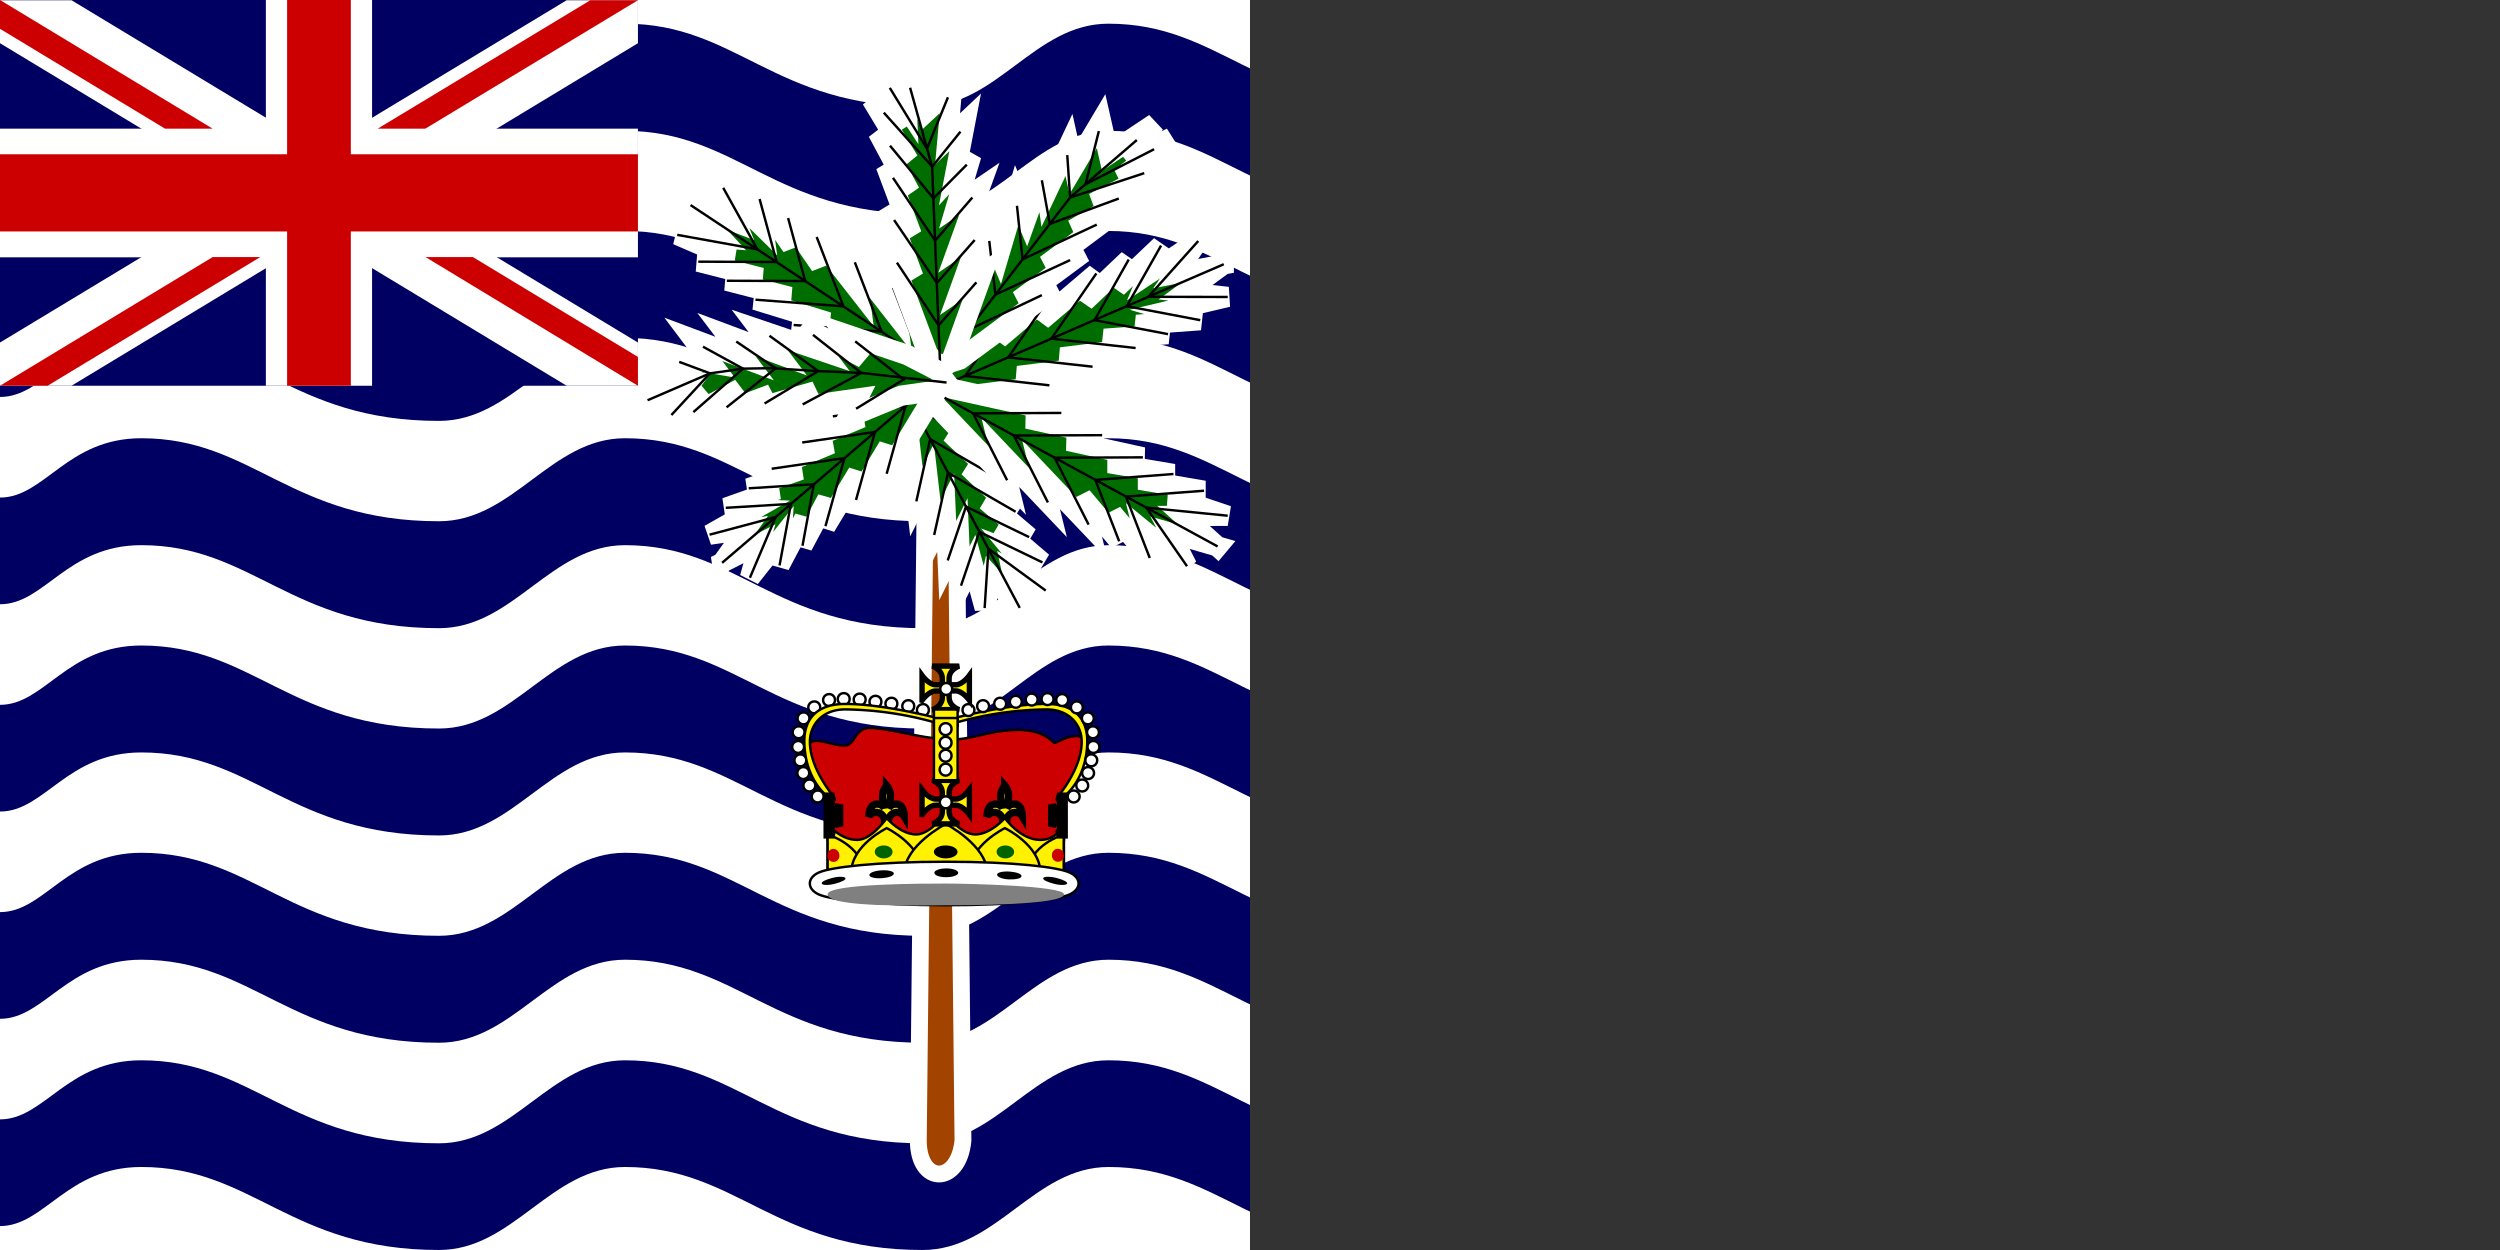 <svg id="flag-icons-io" xmlns="http://www.w3.org/2000/svg" xmlns:xlink="http://www.w3.org/1999/xlink" viewBox="0 0 1024 512"><rect x="0" y="0" width="1024" height="512" fill="#333333" stroke="none"/><defs><clipPath id="clip-path"><rect width="512" height="512" fill="none"/></clipPath></defs><title>io</title><g clip-path="url(#clip-path)"><path d="M0,0H1024V512H0Z" fill="#fff" fill-rule="evenodd"/><path d="M1024,445.2c-11.5,7-21.3,23-51.8,23-61,0-76.2-33.9-122-33.9-30.4,0-45.6,34-76.1,34-61,0-76.2-34-122-34-30.4,0-45.6,34-76.1,34-61,0-76.2-34-122-34-30.4,0-45.6,34-76.1,34-61,0-76.2-34-121.9-34-30.5,0-45.7,34-76.2,34-61,0-76.2-34-121.9-34-30.5,0-39.6,24.2-57.9,24.2v43.7c18.3,0,27.4-24.2,57.9-24.2,45.7,0,61,34,121.9,34,30.5,0,45.7-34,76.2-34,45.7,0,61,34,121.9,34,30.5,0,45.7-34,76.2-34,45.7,0,61,34,121.9,34,30.5,0,45.7-34,76.2-34,45.7,0,61,34,121.9,34,30.4,0,45.7-34,76.2-34,45.7,0,61,34,121.9,34,30.4,0,40.3-9.6,51.8-16.5V445.2Zm0-84.9c-11.5,7-21.3,23-51.8,23-61,0-76.2-34-122-34-30.4,0-45.6,34-76.1,34-61,0-76.2-34-122-34-30.4,0-45.6,34-76.1,34-61,0-76.2-34-122-34-30.4,0-45.6,34-76.1,34-61,0-76.2-34-121.9-34-30.5,0-45.7,34-76.2,34-61,0-76.2-34-121.9-34-30.5,0-39.6,24.3-57.9,24.3v43.7c18.3,0,27.4-24.2,57.9-24.2,45.7,0,61,34,121.9,34,30.5,0,45.7-34,76.2-34,45.7,0,61,34,121.9,34,30.5,0,45.7-34,76.2-34,45.7,0,61,34,121.9,34,30.5,0,45.7-34,76.2-34,45.7,0,61,34,121.9,34,30.4,0,45.7-34,76.2-34,45.7,0,61,34,121.9,34,30.4,0,40.3-9.6,51.8-16.5V360.3Zm0-84.9c-11.5,7-21.3,23-51.8,23-61,0-76.2-34-122-34-30.4,0-45.6,34-76.1,34-61,0-76.2-34-122-34-30.4,0-45.6,34-76.1,34-61,0-76.2-34-122-34-30.4,0-45.6,34-76.1,34-61,0-76.2-34-121.9-34-30.5,0-45.7,34-76.2,34-61,0-76.2-34-121.9-34-30.5,0-39.6,24.3-57.9,24.3v43.7c18.3,0,27.4-24.2,57.9-24.2,45.7,0,61,34,121.9,34,30.5,0,45.7-34,76.2-34,45.7,0,61,34,121.9,34,30.5,0,45.7-34,76.2-34,45.7,0,61,34,121.9,34,30.5,0,45.7-34,76.2-34,45.7,0,61,34,121.9,34,30.4,0,45.7-34,76.2-34,45.7,0,61,34,121.9,34,30.4,0,40.3-9.7,51.8-16.6V275.4Zm0-85c-11.5,7-21.3,23.1-51.8,23.1-61,0-76.2-34-122-34-30.4,0-45.6,34-76.1,34-61,0-76.2-34-122-34-30.4,0-45.6,34-76.1,34-61,0-76.2-34-122-34-30.4,0-45.6,34-76.1,34-61,0-76.2-34-121.9-34-30.5,0-45.7,34-76.2,34-61,0-76.2-34-121.9-34-30.5,0-39.6,24.3-57.9,24.3v43.7c18.3,0,27.4-24.2,57.9-24.2,45.7,0,61,34,121.9,34,30.5,0,45.7-34,76.2-34,45.7,0,61,34,121.9,34,30.5,0,45.7-34,76.2-34,45.7,0,61,34,121.9,34,30.5,0,45.7-34,76.2-34,45.7,0,61,34,121.9,34,30.4,0,45.7-34,76.2-34,45.7,0,61,34,121.9,34,30.4,0,40.3-9.7,51.8-16.6V190.4Zm0-84.8c-11.5,6.9-21.3,23-51.8,23-61,0-76.2-34-122-34-30.4,0-45.6,34-76.1,34-61,0-76.2-34-122-34-30.4,0-45.6,34-76.1,34-61,0-76.2-34-122-34-30.4,0-45.6,34-76.1,34-61,0-76.2-34-121.9-34-30.5,0-45.7,34-76.2,34-61,0-76.2-34-121.9-34-30.5,0-39.6,24.2-57.9,24.2v43.8c18.3,0,27.4-24.2,57.9-24.2,45.7,0,61,34,121.9,34,30.5,0,45.7-34,76.2-34,45.7,0,61,34,121.9,34,30.5,0,45.7-34,76.2-34,45.7,0,61,34,121.9,34,30.5,0,45.7-34,76.2-34,45.7,0,61,34,121.9,34,30.4,0,45.7-34,76.2-34,45.7,0,61,34,121.9,34,30.4,0,40.3-9.7,51.8-16.6V105.6Zm0-85c-11.5,7-21.3,23.1-51.8,23.1-61,0-76.2-34-122-34-30.4,0-45.6,34-76.1,34-61,0-76.2-34-122-34-30.4,0-45.6,34-76.1,34-61,0-76.2-34-122-34-30.4,0-45.6,34-76.1,34-61,0-76.2-34-121.9-34-30.5,0-45.7,34-76.2,34-61,0-76.2-34-121.9-34C27.4,9.7,18.3,34,0,34V77.8c18.3,0,27.4-24.2,57.9-24.2,45.7,0,61,34,121.9,34,30.5,0,45.7-34,76.2-34,45.7,0,61,34,121.9,34,30.5,0,45.7-34,76.2-34,45.7,0,61,34,121.9,34,30.5,0,45.7-34,76.2-34,45.7,0,61,34,121.9,34,30.4,0,45.7-34,76.2-34,45.7,0,61,34,121.9,34,30.4,0,40.3-9.7,51.8-16.6V20.6Z" fill="#000063" fill-rule="evenodd"/><path d="M0,0H261.3V158H0Z" fill="#000063" fill-rule="evenodd"/><path d="M0,0V17.7L232.1,158h29.2V140.3L29.3.1H0ZM261.3,0V17.7L29.3,158H0V140.3L232.1.1h29.2Z" fill="#fff"/><path d="M108.9,0V158h43.5V0H108.9ZM0,52.8v52.6H261.3V52.7H0Z" fill="#fff"/><path d="M0,63.2V94.8H261.3V63.2ZM117.6,0V158h26.1V0ZM0,158l87.1-52.7h19.5L19.5,158ZM0,0,87.1,52.7H67.6L0,11.8V0ZM154.7,52.7,241.8.1h19.5L174.2,52.7ZM261.3,158l-87-52.7h19.4l67.6,40.9Z" fill="#c00"/><path d="M379.82,119.75l-3.68,347.41c0,18.28,16.53,18.28,18.29,0l-3.65-347.41Z" fill="#a24300" stroke="#fff" stroke-width="6.9" fill-rule="evenodd"/><path d="M417.7,249l-11.53-12.63-2.83,12.76-5-18.47-4.67,9.29-.84-19.66-4.65,9.31-.84-19.67-4.67,9.29L380,196.05l-4.66,9.31-2.67-23.11L368,191.54l-2.67-23.12L364,156.85l2.34-4.64,6,2.25,9.67,9.18L401.36,182l-12-4.51,19.34,18.34-12-4.54L416,209.62l-12-4.52L421.53,220l-12-4.54L427,230.35l-12-4.52,13.3,16.07-13.84-8,3.15,15Z" fill="#006d00" stroke="#fff" stroke-width="8.3" fill-rule="evenodd"/><path d="M417.7,249l-51.34-96.73m35,29.74L373.67,166,368,191.54" fill="none" stroke="#000"/><path d="M408.7,195.81,381,179.86l-5.67,25.5" fill="none" stroke="#000"/><path d="M416,209.62l-27.7-16-5.66,25.5" fill="none" stroke="#000"/><path d="M421.53,220l-25.86-12.5-7.49,22.06" fill="none" stroke="#000"/><path d="M427,230.37l-25.87-12.52-7.5,22.05" fill="none" stroke="#000"/><path d="M428.33,241.9l-23.46-17.14-1.56,24.31" fill="none" stroke="#000"/><path d="M282.85,84l18.81,7.15-5.48-14.21,16.43,16.18-1.55-11.6,13.29,19.39-1.57-11.61,13.29,19.38-1.54-11.6,17.2,22-1.57-11.61,17.2,22-1.55-11.59,17.2,22,8.61,11,.78,5.8-7.06.63-14.88-4.58-29.74-9.14,14.09-1.23-29.74-9.15,14.11-1.22-29.74-9.14,14.08-1.24L297.7,115l14.1-1.22L286,107.2,300.05,106,277.4,96.2l18,1.37L282.91,84Z" fill="#006d00" stroke="#fff" stroke-width="8.3" fill-rule="evenodd"/><path d="M282.85,84l109.51,72.6m-51.61-13.07,36,2.69-10.93-28.39" fill="none" stroke="#000"/><path d="M325.07,133.12l36,2.71-10.93-28.39" fill="none" stroke="#000"/><path d="M309.44,122.76l36,2.71-10.93-28.4" fill="none" stroke="#000"/><path d="M297.7,115l32.11.12-7-25.8" fill="none" stroke="#000"/><path d="M286,107.18l32.13.14-7-25.81" fill="none" stroke="#000"/><path d="M277.4,96.2l32.83,5.94-14-25.21" fill="none" stroke="#000"/><path d="M501.25,108.23,485.61,119.7l17.27,1.91-24.09,5.71,12.84,3.83-26.09,1.9,12.86,3.81-26.09,1.9,12.84,3.82-30.51,3.81,12.86,3.81L417,154l12.84,3.82-30.51,3.81-15.26,1.91-6.42-1.92,2.39-5.74,11.25-9.54,22.47-19.07L409,138.72l22.47-19.07-4.83,11.45L449.06,112l-4.8,11.45,18.06-17.17-4.83,11.45,18.06-17.16L470.75,112,490.8,98.72l-9.24,13.36,19.69-3.79Z" fill="#006d00" stroke="#fff" stroke-width="8.3" fill-rule="evenodd"/><path d="M501.25,108.23,377.66,161.6m36.07-34.31L395.32,154l34.52,3.83" fill="none" stroke="#000"/><path d="M431.42,119.65,413,146.38l34.52,3.82" fill="none" stroke="#000"/><path d="M449.06,112l-18.44,26.73,34.53,3.82" fill="none" stroke="#000"/><path d="M462.32,106.31l-14,24.82,30.11,5.73" fill="none" stroke="#000"/><path d="M475.57,100.59l-14.05,24.83,30.11,5.73" fill="none" stroke="#000"/><path d="M490.8,98.72l-20.45,22.85,32.52.07" fill="none" stroke="#000"/><path d="M498.75,223.83l-19.49-5.63,7,13.71L468.15,217.1l2.78,11.43-15.31-18.25,2.81,11.44-15.32-18.25,2.79,11.42-19.49-20.52,2.81,11.44-19.49-20.52,2.79,11.43L393,176.2l-9.76-10.27-1.39-5.71,7-1.2,15.31,3.39,30.59,6.74-13.89,2.35,30.59,6.75-13.91,2.33,30.59,6.75-13.89,2.35,26.42,4.47-13.92,2.34L493.16,201l-13.89,2.34,23.6,7.93-18.08.06,13.91,12.56Z" fill="#006d00" stroke="#fff" stroke-width="8.3" fill-rule="evenodd"/><path d="M498.75,223.83,381.92,160.21m52.8,8.93-36.14.17,13.94,27.41" fill="none" stroke="#000"/><path d="M451.44,178.25l-36.16.15,13.94,27.41" fill="none" stroke="#000"/><path d="M468.12,187.33l-36.16.16,13.94,27.4" fill="none" stroke="#000"/><path d="M480.65,194.15l-32,2.43,9.77,25.14" fill="none" stroke="#000"/><path d="M493.18,201l-32,2.41,9.76,25.14" fill="none" stroke="#000"/><path d="M502.87,211.24l-33.32-3.31,16.65,24" fill="none" stroke="#000"/><path d="M295.77,230.53l9.77-13.68L290.63,219l18.42-10.46L297.29,208l21.16-7.52L306.67,200l21.17-7.52L316.08,192l24.29-10.19-11.78-.52,24.3-10.19-11.76-.53,24.29-10.19,12.16-5.11,5.88.27-.36,5.63-6.66,11-13.28,22,.75-11.24-13.29,22,.78-11.25-13.29,22,.75-11.24L328.7,223.54l.77-11.25-10.15,19.28.75-11.23-12.91,16.3,3.9-13.92-15.3,7.76Z" fill="#006d00" stroke="#fff" stroke-width="8.3" fill-rule="evenodd"/><path d="M295.77,230.53l87.69-75m-20.29,38.53,7.76-27.84-29.8,4.31" fill="none" stroke="#000"/><path d="M350.62,204.79l7.77-27.86-29.8,4.31" fill="none" stroke="#000"/><path d="M338.11,215.5l7.77-27.86L316.08,192" fill="none" stroke="#000"/><path d="M328.7,223.54l4.64-25.18L306.67,200" fill="none" stroke="#000"/><path d="M319.3,231.59l4.66-25.2L297.29,208" fill="none" stroke="#000"/><path d="M307.16,236.64l10.54-24.86L290.63,219" fill="none" stroke="#000"/><path d="M473,50.55,454.08,63.2,451,49.63,439.85,68.39l-2-9-9.09,19.24-1.26-8.87-7.08,19.72-4-9.5-7.1,24-4-9.52-7.09,24-4-9.5-7.1,24-3.56,12,2,4.75,7.61-2.48,13.15-9.74L432.51,118l-15.16,5,26.29-19.46-15.17,5L454.76,89l-15.15,5,26.27-15.18L448,83.14l28.3-14.7L459,72.92l20.77-16.49L461.86,65Z" fill="#006d00" stroke="#fff" stroke-width="8.3" fill-rule="evenodd"/><path d="M465.65,57.36,438.34,80.85l-52.88,68.8" fill="none" stroke="#000"/><path d="M426.75,120.89,396.6,135.16l-2.52-22" fill="none" stroke="#000"/><path d="M438.33,106.53l-30.6,14.15-2.53-22" fill="none" stroke="#000"/><path d="M449.22,92l-30.37,14.22-2.3-21.93" fill="none" stroke="#000"/><path d="M458.26,81.31,430,91.72l-3.26-17.88" fill="none" stroke="#000"/><path d="M468.68,70.92l-30.36,10-1.17-17.39" fill="none" stroke="#000"/><path d="M472.73,61.11,444.64,75.48l5.45-21.79" fill="none" stroke="#000"/><path d="M370.64,26.83,379.1,46.1,390,35.91l-1.88,21,7.21-6.79-3.93,20.49,6.46-7-5.93,20,9.21-6.29L392.6,101l9.21-6.31-8.51,23.64,9.21-6.29L394,135.63l-4.25,11.83-4.61,3.15-5-5.52-5.31-14.21L364.24,102.5l9.91,11L363.54,85.15l9.91,11.06L362.83,67.82l9.92,11-13.2-24.74,12.67,11.74L357,40.63l12,11.54-7.71-23.38,10.09,15.39Z" fill="#006d00" stroke="#fff" stroke-width="8.3" fill-rule="evenodd"/><path d="M372.78,35.94l9,32.28,3.33,82.39" fill="none" stroke="#000"/><path d="M367.38,107.57l17.06,25.69,15.49-17.62" fill="none" stroke="#000"/><path d="M366.22,90.13l17.52,25.78,15.49-17.6" fill="none" stroke="#000"/><path d="M365.77,72.84,383,98.58l15.27-17.67" fill="none" stroke="#000"/><path d="M364.54,59.67l17.8,21.56L396,67.44" fill="none" stroke="#000"/><path d="M362,46.14l19.85,22.1,11.56-14.31" fill="none" stroke="#000"/><path d="M364.46,36l15.23,24.85,8.59-21" fill="none" stroke="#000"/><path d="M257.43,168.54l24.68-17.09-12.37-6.37,21.62,3.7L284,139l21,7.87-7.43-9.8,21,7.84-7.41-9.78,25.33,8.58L329,133.9l24.72,12.74-7.44-9.79,25.33,8.58L384,151.8l3.7,4.89-4.93,3.44-13.59,1.93-21.92,9,4-7.82-27.16,3.87,9.86-6.83-27.77,8,9.86-6.83-23.46,8.79,10.5-11-24.07,12.93,10.48-11L269.8,174.91l11.09-15.15-23.46,8.78Z" fill="#006d00" stroke="#fff" stroke-width="8.3" fill-rule="evenodd"/><path d="M265.24,163.94l25.51-11L304.34,151l11.34-.2L335.21,152l17.63.75,34.86,3.93" fill="none" stroke="#000"/><path d="M350.65,167.41l19.53-12-19.89-15.59" fill="none" stroke="#000"/><path d="M328.78,165.65l24-12.9L333,137.17" fill="none" stroke="#000"/><path d="M313.17,165.27l22-13.28-20-14.46M284,168.8,304.34,151l-16.41-9" fill="none" stroke="#000"/><path d="M275,170l15.8-17.09-12.6-4.68m19.4,18.61,20.13-16-16.16-10.94" fill="none" stroke="#000"/><path d="M340.36,355.72l-.23-28.81-8.34-13.45c-2.09-6.61-1.07-9.81,2.32-10s6.72,1.71,11.58,1.92,3.95-7.47,11.13-7.25,19.71,4.06,30.37,4.7,16.22-3.42,28.52-3.85,15.53,5.33,16.22,5.33,4.18-2.34,7.65-2.76,4.65,1.28,4.65,1.28-.24,7.25-1.86,11.52-7.42,11.31-7.65,11.31-2.09,31.37-2.09,31.59S340.36,356.36,340.36,355.72Z" fill="#c00" stroke="#000" fill-rule="evenodd"/><path d="M435.8,326.2s9.29-6.54,9.54-22.27c.13-9.05-4.7-15.59-16.8-15.59-16.94,0-41.13,6.68-41.13,6.68v2.23a141.85,141.85,0,0,1,41.14-6.68c9.67,0,14.52,6.54,14.52,13.23,0,11.14-9.7,22.41-9.7,22.41V344h2.43Z" fill="#fff100" stroke="#000" fill-rule="evenodd"/><path d="M440.86,321.55a2.43,2.43,0,1,0,2.42-2.23,2.33,2.33,0,0,0-2.42,2.23Z" fill="#fff" stroke="#000" fill-rule="evenodd"/><path d="M443.26,316.45a2.43,2.43,0,1,0,2.42-2.23,2.33,2.33,0,0,0-2.42,2.23Z" fill="#fff" stroke="#000" fill-rule="evenodd"/><path d="M444.56,311.25A2.43,2.43,0,1,0,447,309a2.33,2.33,0,0,0-2.42,2.23Z" fill="#fff" stroke="#000" fill-rule="evenodd"/><path d="M445.46,305.75a2.43,2.43,0,1,0,2.42-2.23,2.33,2.33,0,0,0-2.42,2.23Z" fill="#fff" stroke="#000" fill-rule="evenodd"/><path d="M445.26,299.75a2.43,2.43,0,1,0,2.42-2.23,2.33,2.33,0,0,0-2.42,2.23Z" fill="#fff" stroke="#000" fill-rule="evenodd"/><path d="M437.36,326.05a2.43,2.43,0,1,0,2.42-2.23,2.33,2.33,0,0,0-2.42,2.23Z" fill="#fff" stroke="#000" fill-rule="evenodd"/><path d="M443.16,294.05a2.43,2.43,0,1,0,2.42-2.23,2.33,2.33,0,0,0-2.42,2.23Z" fill="#fff" stroke="#000" fill-rule="evenodd"/><path d="M438.66,289.55a2.43,2.43,0,1,0,2.42-2.23,2.33,2.33,0,0,0-2.42,2.23Z" fill="#fff" stroke="#000" fill-rule="evenodd"/><path d="M432.66,286.55a2.43,2.43,0,1,0,2.42-2.23,2.33,2.33,0,0,0-2.42,2.23Z" fill="#fff" stroke="#000" fill-rule="evenodd"/><path d="M426.66,286.15a2.43,2.43,0,1,0,2.42-2.23,2.33,2.33,0,0,0-2.42,2.23Z" fill="#fff" stroke="#000" fill-rule="evenodd"/><path d="M420.16,286.35a2.43,2.43,0,1,0,2.42-2.23,2.33,2.33,0,0,0-2.42,2.23Z" fill="#fff" stroke="#000" fill-rule="evenodd"/><path d="M413.66,287.25a2.43,2.43,0,1,0,2.42-2.23,2.33,2.33,0,0,0-2.42,2.23Z" fill="#fff" stroke="#000" fill-rule="evenodd"/><path d="M407.26,288.05a2.43,2.43,0,1,0,2.42-2.23,2.33,2.33,0,0,0-2.42,2.23Z" fill="#fff" stroke="#000" fill-rule="evenodd"/><path d="M400.26,289.05a2.43,2.43,0,1,0,2.42-2.23,2.33,2.33,0,0,0-2.42,2.23Z" fill="#fff" stroke="#000" fill-rule="evenodd"/><path d="M394.26,290.65a2.43,2.43,0,1,0,2.42-2.23,2.33,2.33,0,0,0-2.42,2.23Z" fill="#fff" stroke="#000" fill-rule="evenodd"/><path d="M333.94,321.55a2.43,2.43,0,1,1-2.42-2.23,2.33,2.33,0,0,1,2.42,2.23Z" fill="#fff" stroke="#000" fill-rule="evenodd"/><path d="M331.44,316.45a2.43,2.43,0,1,1-2.42-2.23,2.33,2.33,0,0,1,2.42,2.23Z" fill="#fff" stroke="#000" fill-rule="evenodd"/><path d="M330.24,311.25a2.43,2.43,0,1,1-2.42-2.23,2.33,2.33,0,0,1,2.42,2.23Z" fill="#fff" stroke="#000" fill-rule="evenodd"/><path d="M329.34,305.75a2.43,2.43,0,1,1-2.42-2.23,2.33,2.33,0,0,1,2.42,2.23Z" fill="#fff" stroke="#000" fill-rule="evenodd"/><path d="M329.54,299.75a2.43,2.43,0,1,1-2.42-2.23,2.33,2.33,0,0,1,2.42,2.23Z" fill="#fff" stroke="#000" fill-rule="evenodd"/><path d="M331.54,294.05a2.43,2.43,0,1,1-2.42-2.23,2.33,2.33,0,0,1,2.42,2.23Z" fill="#fff" stroke="#000" fill-rule="evenodd"/><path d="M335.94,289.55a2.43,2.43,0,1,1-2.42-2.23,2.33,2.33,0,0,1,2.42,2.23Z" fill="#fff" stroke="#000" fill-rule="evenodd"/><path d="M342,286.55a2.43,2.43,0,1,1-2.42-2.23,2.33,2.33,0,0,1,2.42,2.23Z" fill="#fff" stroke="#000" fill-rule="evenodd"/><path d="M348,286.15a2.43,2.43,0,1,1-2.42-2.23,2.33,2.33,0,0,1,2.42,2.23Z" fill="#fff" stroke="#000" fill-rule="evenodd"/><path d="M354.54,286.35a2.43,2.43,0,1,1-2.42-2.23,2.33,2.33,0,0,1,2.42,2.23Z" fill="#fff" stroke="#000" fill-rule="evenodd"/><path d="M361,287.25a2.43,2.43,0,1,1-2.42-2.23,2.33,2.33,0,0,1,2.42,2.23Z" fill="#fff" stroke="#000" fill-rule="evenodd"/><path d="M367.54,288.05a2.43,2.43,0,1,1-2.42-2.23,2.33,2.33,0,0,1,2.42,2.23Z" fill="#fff" stroke="#000" fill-rule="evenodd"/><path d="M374.44,289.05a2.43,2.43,0,1,1-2.42-2.23,2.33,2.33,0,0,1,2.42,2.23Z" fill="#fff" stroke="#000" fill-rule="evenodd"/><path d="M380.44,290.65a2.43,2.43,0,1,1-2.42-2.23,2.33,2.33,0,0,1,2.42,2.23Z" fill="#fff" stroke="#000" fill-rule="evenodd"/><path d="M337.34,326.05a2.43,2.43,0,1,1-2.42-2.23,2.33,2.33,0,0,1,2.42,2.23Z" fill="#fff" stroke="#000" fill-rule="evenodd"/><path d="M339,326.2s-9.29-6.54-9.54-22.27c-.13-9.05,4.7-15.59,16.8-15.59,16.94,0,41.13,6.68,41.13,6.68v2.23a141.85,141.85,0,0,0-41.14-6.68c-9.67,0-14.52,6.54-14.52,13.23,0,11.14,9.7,22.41,9.7,22.41V344H339Z" fill="#fff100" stroke="#000" fill-rule="evenodd"/><path d="M355.87,334.46a3.28,3.28,0,0,1,3.22-1.7,3.48,3.48,0,0,1,3.23,3.39v3.4h1.61v-3.4a3.57,3.57,0,0,1,3.23-3.39,3.48,3.48,0,0,1,3.23,1.7s0-5.09-3.23-5.09a3.48,3.48,0,0,0-3.23,1.69,19.23,19.23,0,0,0,.81-5.09,6.63,6.63,0,0,0-1.61-4.24c0,.32-1.62,1.7-1.62,4.24a19.32,19.32,0,0,0,.81,5.09,3.48,3.48,0,0,0-3.23-1.69C355.87,329.37,355.87,334.46,355.87,334.46Z" fill="#fff100" stroke="#000" stroke-width="3" fill-rule="evenodd"/><path d="M404.27,334.46a3.28,3.28,0,0,1,3.22-1.7,3.48,3.48,0,0,1,3.23,3.39v3.4h1.61v-3.4a3.57,3.57,0,0,1,3.23-3.39,3.48,3.48,0,0,1,3.23,1.7s0-5.09-3.23-5.09a3.48,3.48,0,0,0-3.23,1.69,19.23,19.23,0,0,0,.81-5.09,6.63,6.63,0,0,0-1.61-4.24c0,.32-1.62,1.7-1.62,4.24a19.32,19.32,0,0,0,.81,5.09,3.48,3.48,0,0,0-3.23-1.69C404.27,329.37,404.27,334.46,404.27,334.46Z" fill="#fff100" stroke="#000" stroke-width="3" fill-rule="evenodd"/><path d="M339,357.4V337.34s4.83,6.69,12.1,6.69c5.94,0,12.1-8.91,12.1-8.91s5.67,6.68,12.1,6.68c5.74,0,12.09-8.62,12.09-8.62s5.9,8.62,12.1,8.62,12.11-6.68,12.11-6.68,6.32,8.91,14.51,8.91c7.26,0,9.69-6.69,9.69-6.69V357.4Z" fill="#fff100" stroke="#000" fill-rule="evenodd"/><path d="M339,357.4V341.8s14.52,4.44,14.52,15.6Z" fill="#fff100" stroke="#000" fill-rule="evenodd"/><path d="M435.7,357.4V341.8s-14.52,4.44-14.52,15.6Z" fill="#fff100" stroke="#000" fill-rule="evenodd"/><path d="M348.68,357.4c0-11.16,14.52-18.2,14.52-18.2s14.52,7,14.52,18.2Z" fill="#fff100" stroke="#000" fill-rule="evenodd"/><path d="M397.08,357.4c0-11.16,14.52-18.2,14.52-18.2s14.52,7,14.52,18.2Z" fill="#fff100" stroke="#000" fill-rule="evenodd"/><path d="M370.45,357.46c0-11.14,16.95-20,16.95-20s16.94,8.91,16.94,20H370.45Z" fill="#fff100" stroke="#000" fill-rule="evenodd"/><path d="M438.17,357.42c-4.78-2.23-22.42-4.45-50.82-4.45s-47.27,2.22-52.06,4.45-4.78,6.68,0,8.91,23.67,4.45,52.06,4.45,46-2.22,50.82-4.45S443,359.64,438.17,357.42Z" fill="#fff" stroke="#000" fill-rule="evenodd"/><path d="M435.8,366.3c0,4.5-40.3,4.5-48.4,4.5-8.8,0-48.4,1.2-48.4-4.5,0-4.4,39.9-4.4,48.4-4.4S435.8,362.8,435.8,366.3Z" fill="gray" fill-rule="evenodd"/><path d="M343.8,350.3a2.42,2.42,0,1,1-4.8,0,2.42,2.42,0,0,1,2.4-2.6A2.55,2.55,0,0,1,343.8,350.3Zm92,0a2.46,2.46,0,1,1-4.9,0,2.41,2.41,0,1,1,4.8,0Z" fill="#c00" fill-rule="evenodd"/><path d="M392.2,349c0,1.4-2.2,2.6-4.8,2.6s-4.9-1.2-4.9-2.7,2.2-2.6,4.9-2.6,4.8,1.2,4.8,2.6Z" fill-rule="evenodd"/><path d="M415.4,349c0,1.4-1.6,2.6-3.6,2.6s-3.6-1.2-3.6-2.7,1.6-2.6,3.6-2.6,3.6,1.2,3.6,2.6Zm-49.8,0c0,1.4-1.6,2.6-3.6,2.6s-3.7-1.2-3.7-2.7,1.6-2.6,3.7-2.6,3.6,1.2,3.6,2.6Z" fill="#006300" fill-rule="evenodd"/><path d="M377.68,333.64s2.76-3.81,5.53-3.81H386v2.54c0,3.82-4.15,5.1-4.15,5.1h11.06s-4.15-1.28-4.15-5.1v-2.54h2.77c2.76,0,5.53,3.82,5.53,3.82V323.46s-2.77,3.82-5.53,3.82h-2.77v-2.55c0-3.82,4.15-5.09,4.15-5.09H381.82s4.15,1.27,4.15,5.09v2.55h-2.76c-2.78,0-5.54-3.82-5.54-3.82v10.18Z" fill="#fff100" stroke="#000" stroke-width="2.2" fill-rule="evenodd"/><path d="M338.94,341.83h2.76s-2.07-1.11-2.07-4.46v-2.22H341c1.38,0,2.77,3.35,2.77,3.35v-8.93s-1.39,3.35-2.77,3.35h-1.38v-2.23c0-3.34,2.07-4.45,2.07-4.45h-2.76Z" fill="#fff100" stroke="#000" stroke-width="3.3" fill-rule="evenodd"/><path d="M435.76,341.83H433s2.07-1.11,2.07-4.46v-2.22h-1.38c-1.38,0-2.77,3.35-2.77,3.35v-8.93s1.39,3.35,2.77,3.35h1.38v-2.23c0-3.34-2.07-4.45-2.07-4.45h2.76Z" fill="#fff100" stroke="#000" stroke-width="3.3" fill-rule="evenodd"/><path d="M389.81,328.44a2.43,2.43,0,1,1-2.42-2.23A2.33,2.33,0,0,1,389.81,328.44Z" fill="#fff" stroke="#000" fill-rule="evenodd"/><path d="M377.68,286.84s2.76-3.81,5.53-3.81H386v2.54c0,3.82-4.15,5.1-4.15,5.1h11.06s-4.15-1.28-4.15-5.1V283h2.77c2.76,0,5.53,3.82,5.53,3.82V276.66s-2.77,3.82-5.53,3.82h-2.77v-2.55c0-3.82,4.15-5.09,4.15-5.09H381.82s4.15,1.27,4.15,5.09v2.55h-2.76c-2.78,0-5.54-3.82-5.54-3.82v10.18Z" fill="#fff100" stroke="#000" stroke-width="2.2" fill-rule="evenodd"/><path d="M390,282a2.43,2.43,0,1,1-2.42-2.23A2.33,2.33,0,0,1,390,282Z" fill="#fff" stroke="#000" fill-rule="evenodd"/><path d="M382.56,290.62h9.68v6.68h-9.7Z" fill="#fff100" stroke="#000" fill-rule="evenodd"/><path d="M382.56,294.11h9.68v25.46h-9.7Z" fill="#fff100" stroke="#000" fill-rule="evenodd"/><path d="M389.74,315.05a2.43,2.43,0,1,1-2.42-2.23,2.33,2.33,0,0,1,2.42,2.23Z" fill="#fff" stroke="#000" fill-rule="evenodd"/><path d="M389.74,309.35a2.43,2.43,0,1,1-2.42-2.23,2.33,2.33,0,0,1,2.42,2.23Z" fill="#fff" stroke="#000" fill-rule="evenodd"/><path d="M389.74,304.05a2.43,2.43,0,1,1-2.42-2.23,2.33,2.33,0,0,1,2.42,2.23Z" fill="#fff" stroke="#000" fill-rule="evenodd"/><path d="M389.74,298.45a2.43,2.43,0,1,1-2.42-2.23,2.33,2.33,0,0,1,2.42,2.23Z" fill="#fff" stroke="#000" fill-rule="evenodd"/><path d="M392.5,357.5c0,1-2.2,1.8-5,1.8s-4.8-.8-4.8-1.8,2.2-1.8,4.9-1.8S392.5,356.5,392.5,357.5Zm44.6,4.4c-.3.7-2.7.8-5.4.1s-4.6-1.6-4.4-2.3,2.7-.8,5.4-.1S437.3,361.2,437.1,361.9Zm-18.7-3c0,.9-2.4,1.4-5.2,1.3s-4.9-1.1-4.8-2,2.5-1.4,5.2-1.2,5,1,4.8,1.9Zm-81.8,3c.2.7,2.6.8,5.3.1s4.7-1.6,4.4-2.3-2.7-.8-5.4-.1S336.3,361.2,336.6,361.9Zm19.5-3.4c.1.9,2.5,1.4,5.2,1.2s5-1,4.8-2c0-.8-2.4-1.4-5.2-1.2S356,357.5,356.1,358.5Z" fill-rule="evenodd"/></g></svg>